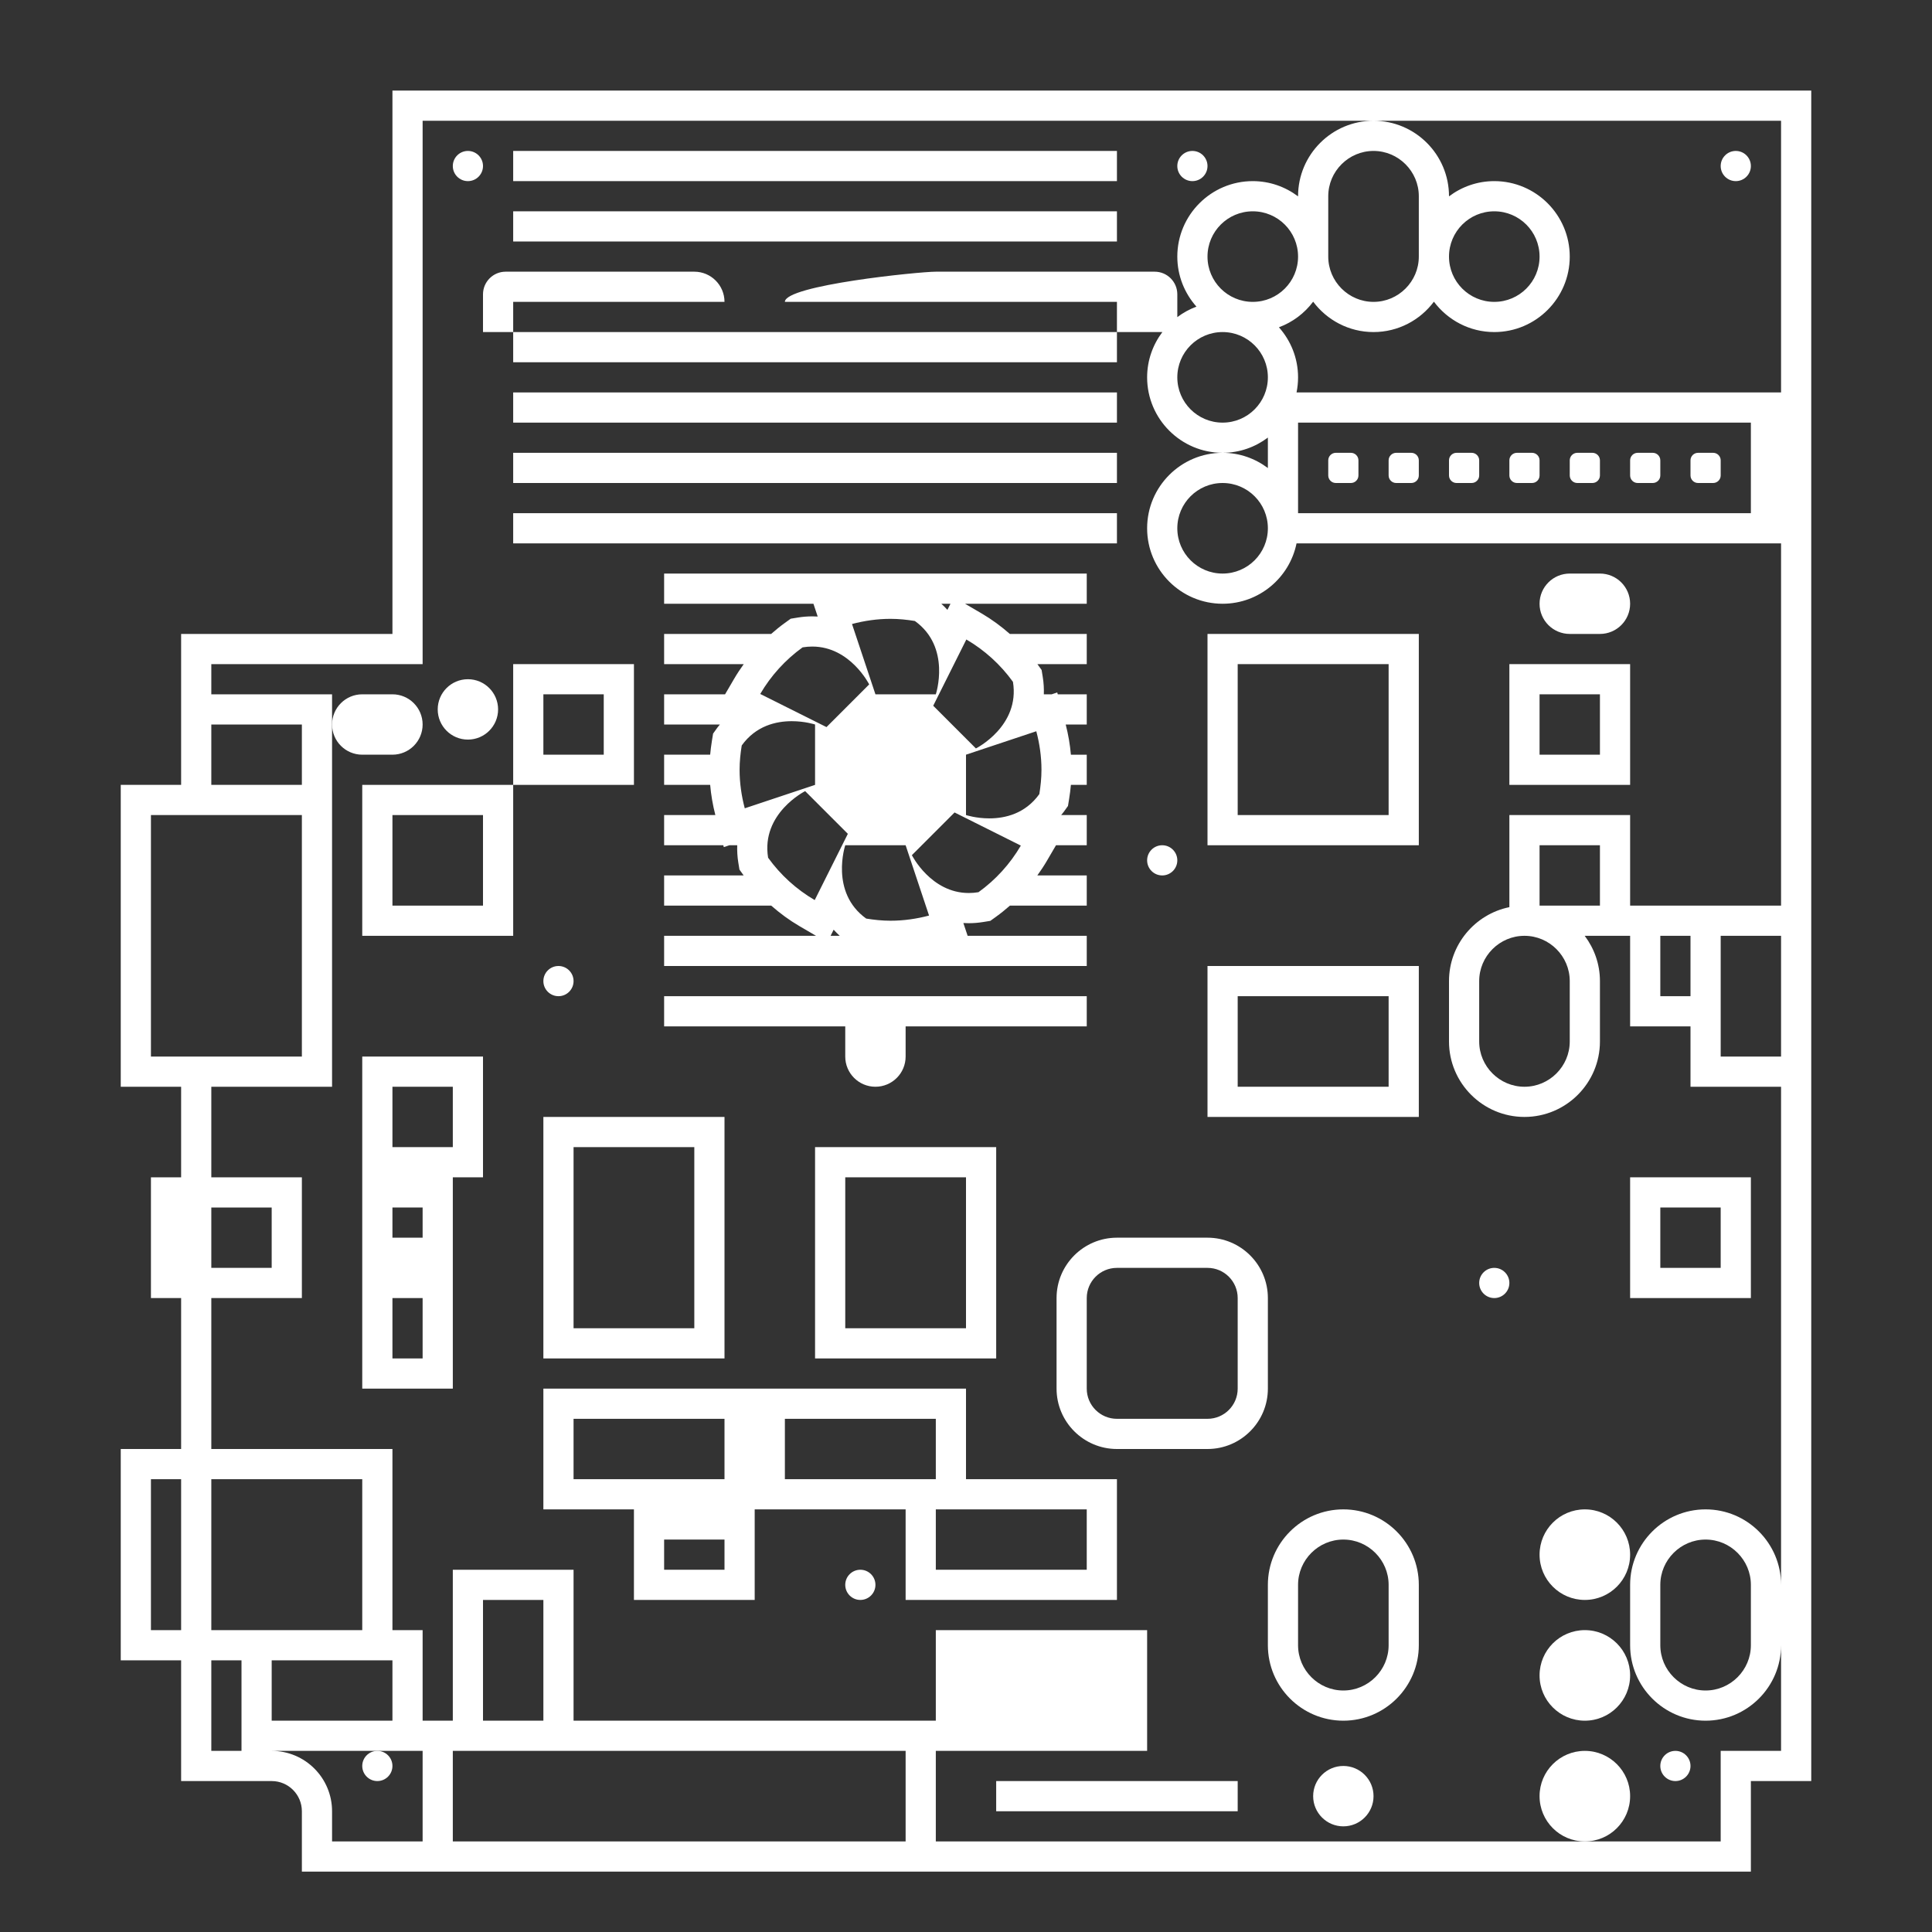 <?xml version="1.0" encoding="iso-8859-1"?>
<!-- Generator: Adobe Illustrator 28.1.0, SVG Export Plug-In . SVG Version: 6.00 Build 0)  -->
<svg version="1.1" id="Layer_1" xmlns="http://www.w3.org/2000/svg" xmlns:xlink="http://www.w3.org/1999/xlink" x="0px" y="0px"
	 viewBox="0 0 256 256" style="enable-background:new 0 0 256 256;" xml:space="preserve">
<rect x="0" y="0" width="256" height="256" fill="#333333" stroke="none"/>
<g>
	<path style="fill:#FFFFFF;" d="M144,76H88v4h19.784l0.565,1.694c-0.236-0.015-0.475-0.022-0.717-0.022
		c-0.635,0-1.284,0.053-1.928,0.158l-0.93,0.152l-0.764,0.55c-0.639,0.46-1.245,0.954-1.83,1.468H88v4h10.55
		c-0.449,0.624-0.878,1.265-1.269,1.935L96.075,92H88v4h7.392c-0.118,0.149-0.245,0.287-0.357,0.443l-0.547,0.762l-0.151,0.926
		C94.231,98.78,94.156,99.398,94.1,100H88v4h6.1c0.117,1.327,0.343,2.665,0.689,4H88v4h7.843l0.065,0.247L96.649,112h1.037
		c-0.021,0.735,0.013,1.496,0.144,2.297l0.152,0.929l0.55,0.764c0.003,0.003,0.005,0.006,0.008,0.01H88v4h14.191
		c1.155,1.015,2.398,1.932,3.745,2.719l2.193,1.281H88v4h56v-4h-15.784l-0.565-1.694c0.236,0.015,0.475,0.022,0.717,0.022
		c0.635,0,1.284-0.053,1.928-0.158l0.929-0.152l0.764-0.55c0.639-0.46,1.245-0.954,1.831-1.468H144v-4h-6.55
		c0.449-0.624,0.877-1.265,1.269-1.935l1.206-2.065H144v-4h-3.392c0.118-0.149,0.245-0.287,0.357-0.443l0.547-0.762l0.151-0.926
		c0.106-0.649,0.181-1.266,0.237-1.868h2.1v-4h-2.1c-0.117-1.327-0.343-2.665-0.689-4H144v-4h-3.843l-0.065-0.247L139.351,92h-1.037
		c0.021-0.735-0.013-1.496-0.144-2.296l-0.152-0.93l-0.55-0.764c-0.003-0.003-0.005-0.006-0.008-0.01H144v-4h-10.191
		c-1.155-1.015-2.398-1.932-3.745-2.719L127.872,80H144V76z M128,100l9.315-3.105C137.747,98.528,138,100.233,138,102
		c0,1.1-0.113,2.172-0.284,3.224c-1.876,2.613-4.553,3.215-6.623,3.215c-1.768,0-3.093-0.44-3.093-0.44V100z M120,112l3.105,9.315
		C121.472,121.747,119.767,122,118,122c-1.1,0-2.172-0.113-3.224-0.284C109.929,118.237,112,112,112,112H120z M98,102
		c0-1.1,0.113-2.172,0.284-3.224c1.876-2.613,4.553-3.215,6.623-3.215C106.676,95.56,108,96,108,96v8l-9.315,3.105
		C98.253,105.472,98,103.767,98,102z M116,92l-3.105-9.315C114.528,82.253,116.233,82,118,82c1.1,0,2.172,0.113,3.224,0.284
		C126.071,85.763,124,92,124,92H116z M106.348,85.778c0.445-0.073,0.872-0.106,1.283-0.106c5.025,0,7.54,5.015,7.54,5.015
		l-5.657,5.657l-8.78-4.39C102.156,89.521,104.071,87.418,106.348,85.778z M101.778,113.652c-0.96-5.88,4.909-8.824,4.909-8.824
		l5.657,5.657l-4.39,8.78C105.521,117.844,103.418,115.929,101.778,113.652z M110.058,124l0.405-0.81
		c0.247,0.278,0.521,0.546,0.806,0.81H110.058z M129.652,118.222c-0.445,0.073-0.872,0.106-1.283,0.106
		c-5.025,0-7.54-5.015-7.54-5.015l5.657-5.657l8.78,4.39C133.844,114.479,131.929,116.582,129.652,118.222z M134.222,90.348
		c0.96,5.88-4.909,8.824-4.909,8.824l-5.657-5.657l4.39-8.78C130.479,86.156,132.582,88.071,134.222,90.348z M125.537,80.81
		c-0.247-0.278-0.52-0.546-0.806-0.81h1.211L125.537,80.81z"/>
	<path style="fill:#FFFFFF;" d="M144,132h-24h-8H88v4h24v4c0,2.209,1.791,4,4,4s4-1.791,4-4v-4h24V132z"/>
	<rect x="68" y="20" style="fill:#FFFFFF;" width="80" height="4"/>
	<rect x="68" y="28" style="fill:#FFFFFF;" width="80" height="4"/>
	<rect x="68" y="44" style="fill:#FFFFFF;" width="80" height="4"/>
	<rect x="68" y="52" style="fill:#FFFFFF;" width="80" height="4"/>
	<rect x="68" y="60" style="fill:#FFFFFF;" width="80" height="4"/>
	<rect x="68" y="68" style="fill:#FFFFFF;" width="80" height="4"/>
	<path style="fill:#FFFFFF;" d="M96,40c0-2.209-1.791-4-4-4H67c-1.657,0-3,1.343-3,3v5h4v-4H96z"/>
	<path style="fill:#FFFFFF;" d="M72,152v24v4h4h16h4v-4v-24v-4h-4H76h-4V152z M76,152h16v24H76V152z"/>
	<path style="fill:#FFFFFF;" d="M108,152v4v20v4h4h16h4v-4v-20v-4h-4h-16H108z M128,176h-16v-20h16V176z"/>
	<path style="fill:#FFFFFF;" d="M52,140h-4v4v8v4v4v4v4v4v8v4h4h4h4v-4v-8v-4v-4v-4v-4h4v-4v-8v-4h-4H52z M56,160v4h-4v-4H56z
		 M56,180h-4v-8h4V180z M60,152h-8v-8h8V152z"/>
	<path style="fill:#FFFFFF;" d="M52,104h-4v4v12v4h4h12h4v-4v-12v-4h-4H52z M64,120H52v-12h12V120z"/>
	<path style="fill:#FFFFFF;" d="M80,104h4v-4v-8v-4h-4h-8h-4v4v8v4h4H80z M72,92h8v8h-8V92z"/>
	<path style="fill:#FFFFFF;" d="M168,172c0-4.411-3.589-8-8-8h-12c-4.411,0-8,3.589-8,8v12c0,4.411,3.589,8,8,8h12
		c4.411,0,8-3.589,8-8V172z M164,184c0,2.209-1.791,4-4,4h-12c-2.209,0-4-1.791-4-4v-12c0-2.209,1.791-4,4-4h12c2.209,0,4,1.791,4,4
		V184z"/>
	<path style="fill:#FFFFFF;" d="M164,128h-4v4v12v4h4h20h4v-4v-12v-4h-4H164z M184,144h-20v-12h20V144z"/>
	<path style="fill:#FFFFFF;" d="M228,172h4v-4v-8v-4h-4h-8h-4v4v8v4h4H228z M220,160h8v8h-8V160z"/>
	<path style="fill:#FFFFFF;" d="M204,88h-4v4v8v4h4h8h4v-4v-8v-4h-4H204z M212,100h-8v-8h8V100z"/>
	<path style="fill:#FFFFFF;" d="M128,196v-8v-4h-4h-20h-4h-4H76h-4v4v8v4h4h8v4v4v4h4h8h4v-4v-4v-4h4h16v8v4h4h20h4v-4v-8v-4h-4H128
		z M76,196v-8h20v8H76z M96,208h-8v-4h8V208z M104,196v-8h20v8h-4H104z M144,208h-20v-8h4h16V208z"/>
	<circle style="fill:#FFFFFF;" cx="210" cy="206" r="6"/>
	<circle style="fill:#FFFFFF;" cx="210" cy="222" r="6"/>
	<circle style="fill:#FFFFFF;" cx="210" cy="238" r="6"/>
	<circle style="fill:#FFFFFF;" cx="62" cy="94" r="4"/>
	<circle style="fill:#FFFFFF;" cx="178" cy="238" r="4"/>
	<path style="fill:#FFFFFF;" d="M177,64h2c0.552,0,1-0.448,1-1v-2c0-0.552-0.448-1-1-1h-2c-0.552,0-1,0.448-1,1v2
		C176,63.552,176.448,64,177,64z"/>
	<path style="fill:#FFFFFF;" d="M185,64h2c0.552,0,1-0.448,1-1v-2c0-0.552-0.448-1-1-1h-2c-0.552,0-1,0.448-1,1v2
		C184,63.552,184.448,64,185,64z"/>
	<path style="fill:#FFFFFF;" d="M193,64h2c0.552,0,1-0.448,1-1v-2c0-0.552-0.448-1-1-1h-2c-0.552,0-1,0.448-1,1v2
		C192,63.552,192.448,64,193,64z"/>
	<path style="fill:#FFFFFF;" d="M201,64h2c0.552,0,1-0.448,1-1v-2c0-0.552-0.448-1-1-1h-2c-0.552,0-1,0.448-1,1v2
		C200,63.552,200.448,64,201,64z"/>
	<path style="fill:#FFFFFF;" d="M209,64h2c0.552,0,1-0.448,1-1v-2c0-0.552-0.448-1-1-1h-2c-0.552,0-1,0.448-1,1v2
		C208,63.552,208.448,64,209,64z"/>
	<path style="fill:#FFFFFF;" d="M217,64h2c0.552,0,1-0.448,1-1v-2c0-0.552-0.448-1-1-1h-2c-0.552,0-1,0.448-1,1v2
		C216,63.552,216.448,64,217,64z"/>
	<path style="fill:#FFFFFF;" d="M225,64h2c0.552,0,1-0.448,1-1v-2c0-0.552-0.448-1-1-1h-2c-0.552,0-1,0.448-1,1v2
		C224,63.552,224.448,64,225,64z"/>
	<path style="fill:#FFFFFF;" d="M178,200c-5.514,0-10,4.486-10,10v8c0,5.514,4.486,10,10,10c5.514,0,10-4.486,10-10v-8
		C188,204.486,183.514,200,178,200z M184,218c0,3.3-2.7,6-6,6s-6-2.7-6-6v-8c0-3.3,2.7-6,6-6s6,2.7,6,6V218z"/>
	<path style="fill:#FFFFFF;" d="M164,84h-4v4v20v4h4h20h4v-4V88v-4h-4H164z M184,108h-20V88h20V108z"/>
	<rect x="132" y="236" style="fill:#FFFFFF;" width="32" height="4"/>
	<circle style="fill:#FFFFFF;" cx="62" cy="22" r="2"/>
	<circle style="fill:#FFFFFF;" cx="74" cy="130" r="2"/>
	<circle style="fill:#FFFFFF;" cx="50" cy="234" r="2"/>
	<path style="fill:#FFFFFF;" d="M48,100h4c2.209,0,4-1.791,4-4c0-2.209-1.791-4-4-4h-4c-2.209,0-4,1.791-4,4
		C44,98.209,45.791,100,48,100z M52,96h-4c-0.003,0-0.005,0-0.005,0L52,96z"/>
	<path style="fill:#FFFFFF;" d="M236,12h-88H68H56h-4v4v68H28h-4v4v4v4v8h-4h-4v4v32v4h4h4v12h-4v4v8v4h4v20h-4h-4v4v20v4h4h4v12v4
		h4h8c2.206,0,4,1.794,4,4v4v4h4h12h4h60h4h104h4v-4v-8h4h4v-4v-88v-4v-16v-4v-8V88V16v-4H236z M28,96h12v8H28V96z M20,140v-32h4h4
		h12v32H20z M28,160h8v8h-8V160z M20,216v-20h4v20H20z M36,220h12h4v8H36V220z M48,216H36h-4h-4v-20h20V216z M28,232v-12h4v8v4H28z
		 M44,244v-4c0-4.418-3.582-8-8-8h14h2h4v12H44z M60,244v-12h4h8h4h44v12H60z M72,228h-8v-16h8V228z M224,132h-4v-8h4V132z M228,136
		v-4v-8h8v16h-8V136z M228,120h-4h-4h-4v-8v-4h-4h-8h-4v4v8v0.202c-4.559,0.929-8,4.969-8,9.798v8c0,5.514,4.486,10,10,10
		c5.514,0,10-4.486,10-10v-8c0-2.253-0.758-4.326-2.019-6H212h4v8v4h4h4v4v4h4h8v66c0-5.514-4.486-10-10-10c-5.514,0-10,4.486-10,10
		v8c0,5.514,4.486,10,10,10c5.514,0,10-4.486,10-10v14h-8v12h-18h-86v-12h28v-16h-28v12h-4H76v-16v-4h-4h-8h-4v4v16h-4v-8v-4h-4v-20
		v-4h-4H28v-20h8h4v-4v-8v-4h-4h-8v-12h12h4v-4v-32v-4v-8v-4h-4H28v-4h28V16h12h80h34h54v36h-4h-60h-0.202
		c0.132-0.646,0.202-1.315,0.202-2c0-2.545-0.964-4.864-2.536-6.631c1.821-0.676,3.39-1.864,4.536-3.394
		c1.825,2.438,4.727,4.025,8,4.025c3.273,0,6.175-1.588,8-4.025c1.825,2.438,4.727,4.025,8,4.025c5.514,0,10-4.486,10-10
		s-4.486-10-10-10c-2.253,0-4.326,0.758-6,2.019V26c0-5.514-4.486-10-10-10c-5.514,0-10,4.486-10,10v0.019
		c-1.674-1.261-3.747-2.019-6-2.019c-5.514,0-10,4.486-10,10c0,2.545,0.964,4.864,2.536,6.631c-0.916,0.34-1.768,0.809-2.536,1.388
		V39c0-1.657-1.343-3-3-3h-29c-2.209,0-20,1.791-20,4h44v4h6.019c-1.261,1.674-2.019,3.747-2.019,6c0,5.514,4.486,10,10,10
		c2.253,0,4.326-0.758,6-2.019v4.038c-1.674-1.261-3.747-2.019-6-2.019c-5.514,0-10,4.486-10,10s4.486,10,10,10
		c4.829,0,8.869-3.441,9.798-8H172h60h4v16v24v8H228z M202,124c3.3,0,6,2.7,6,6v8c0,3.3-2.7,6-6,6s-6-2.7-6-6v-8
		C196,126.7,198.7,124,202,124z M204,120v-8h8v8H204z M232,210v8c0,3.3-2.7,6-6,6s-6-2.7-6-6v-8c0-3.3,2.7-6,6-6S232,206.7,232,210z
		 M232,56v12h-60V56H232z M162,76c-3.314,0-6-2.686-6-6c0-3.314,2.686-6,6-6s6,2.686,6,6C168,73.314,165.314,76,162,76z M162,44
		c3.314,0,6,2.686,6,6c0,3.314-2.686,6-6,6s-6-2.686-6-6C156,46.686,158.686,44,162,44z M188,34c0,3.3-2.7,6-6,6s-6-2.7-6-6v-8
		c0-3.3,2.7-6,6-6s6,2.7,6,6V34z M166,40c-3.314,0-6-2.686-6-6c0-3.314,2.686-6,6-6s6,2.686,6,6C172,37.314,169.314,40,166,40z
		 M192,34c0-3.314,2.686-6,6-6s6,2.686,6,6c0,3.314-2.686,6-6,6S192,37.314,192,34z"/>
	<circle style="fill:#FFFFFF;" cx="222" cy="234" r="2"/>
	<path style="fill:#FFFFFF;" d="M212,76h-4c-2.209,0-4,1.791-4,4c0,2.209,1.791,4,4,4h4c2.209,0,4-1.791,4-4
		C216,77.791,214.209,76,212,76z M208,80c-0.003,0-0.005,0-0.005,0L212,80H208z"/>
	<circle style="fill:#FFFFFF;" cx="230" cy="22" r="2"/>
	<circle style="fill:#FFFFFF;" cx="198" cy="170" r="2"/>
	<circle style="fill:#FFFFFF;" cx="158" cy="22" r="2"/>
	<circle style="fill:#FFFFFF;" cx="114" cy="210" r="2"/>
	<circle style="fill:#FFFFFF;" cx="154" cy="114" r="2"/>
</g>
</svg>
